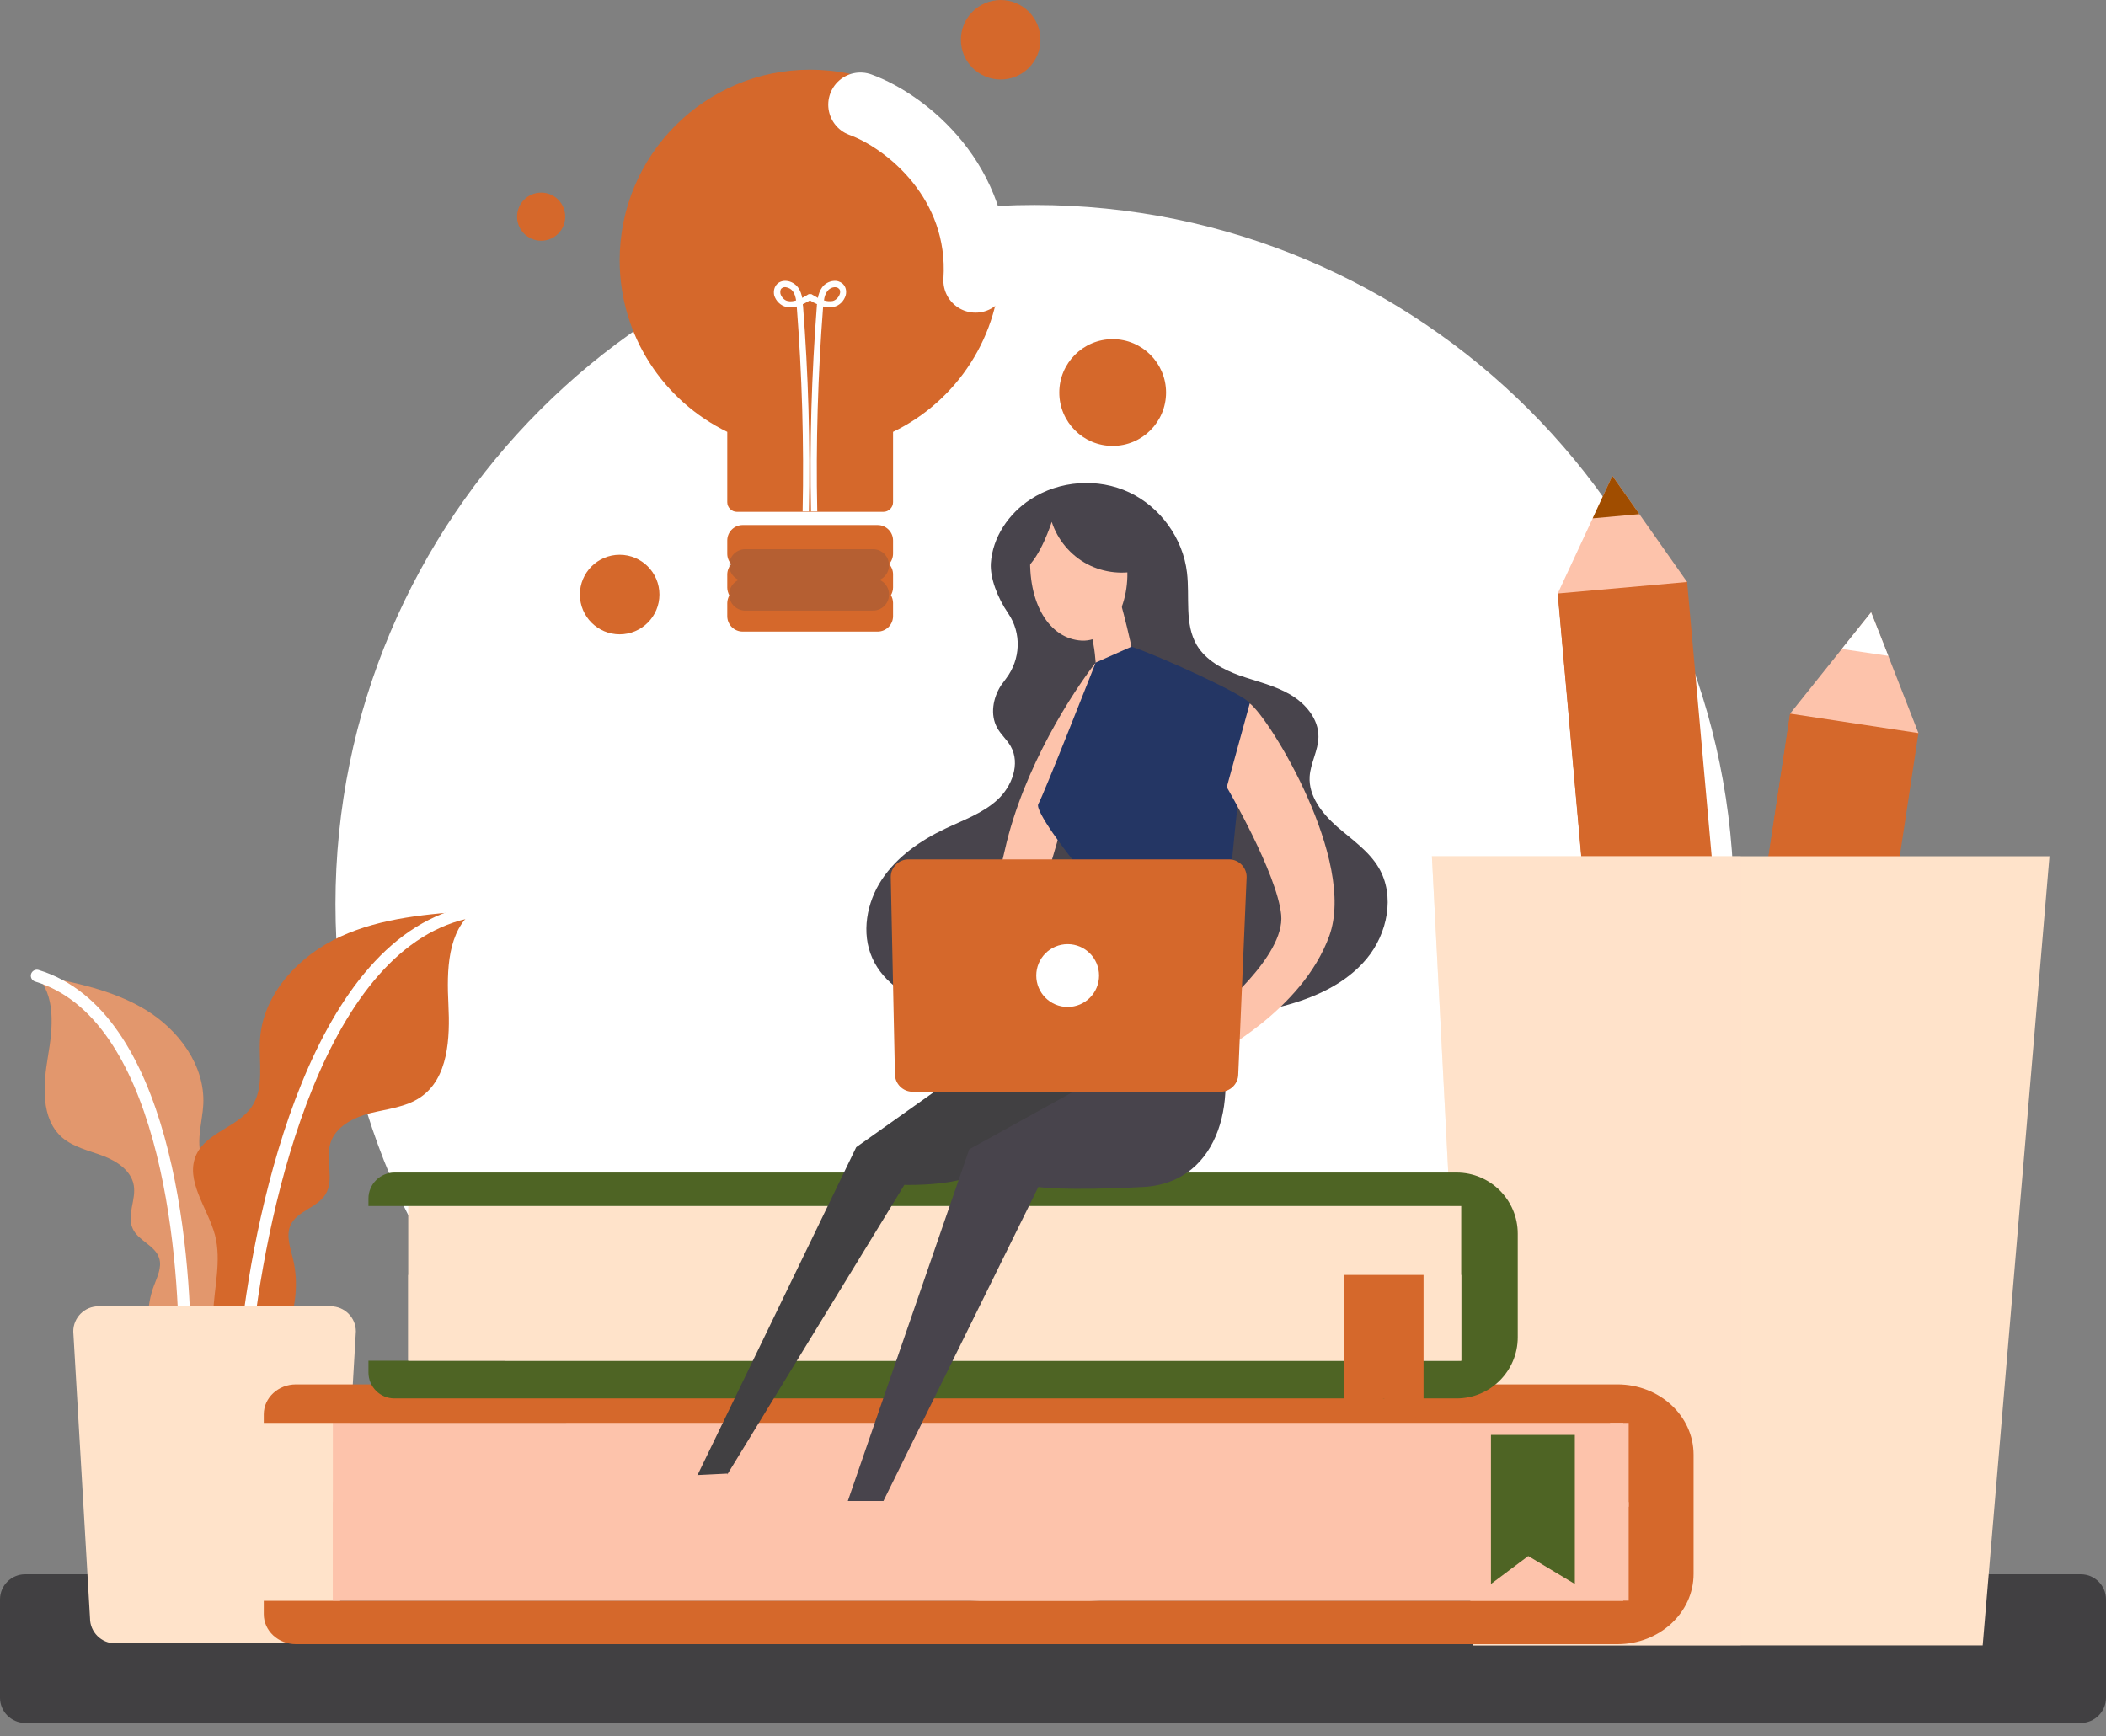 <svg width="131" height="108" viewBox="0 0 131 108" fill="none" xmlns="http://www.w3.org/2000/svg">
<rect x="0" y="0" width="131" height="108" fill="#808080" stroke="none"/>
<path d="M1.563 107.182H129.437C130.297 107.182 131 106.479 131 105.619V99.498C131 98.639 130.297 97.936 129.437 97.936H1.563C0.703 97.936 0 98.639 0 99.498V105.619C0 106.479 0.703 107.182 1.563 107.182Z" fill="#414042"/>
<path d="M64.361 99.748C40.34 99.748 20.867 80.273 20.867 56.25C20.867 32.227 40.34 12.752 64.361 12.752C88.381 12.752 107.854 32.227 107.854 56.25C107.854 80.273 88.381 99.748 64.361 99.748Z" fill="white"/>
<path d="M10.548 87.373C9.624 85.016 8.686 82.398 9.559 80.028C9.767 79.455 10.092 78.843 9.897 78.257C9.637 77.462 8.595 77.189 8.256 76.433C7.866 75.6 8.478 74.636 8.321 73.737C8.165 72.826 7.267 72.227 6.394 71.901C5.522 71.576 4.571 71.367 3.868 70.768C2.527 69.596 2.683 67.499 2.982 65.728C3.282 63.97 3.503 61.886 2.214 60.649C4.584 61.105 7.006 61.574 9.064 62.824C11.121 64.074 12.762 66.288 12.645 68.698C12.58 69.909 12.111 71.198 12.658 72.266C13.257 73.425 14.858 73.881 15.262 75.118C15.731 76.537 14.338 77.84 13.791 79.233C13.27 80.549 13.517 82.02 13.4 83.414C13.283 84.82 12.554 86.409 11.16 86.618L10.548 87.373Z" fill="#D5682B"/>
<path opacity="0.31" d="M10.548 87.373C9.624 85.016 8.686 82.398 9.559 80.028C9.767 79.455 10.092 78.843 9.897 78.257C9.637 77.462 8.595 77.189 8.256 76.433C7.866 75.6 8.478 74.636 8.321 73.737C8.165 72.826 7.267 72.227 6.394 71.901C5.522 71.576 4.571 71.367 3.868 70.768C2.527 69.596 2.683 67.499 2.982 65.728C3.282 63.97 3.503 61.886 2.214 60.649C4.584 61.105 7.006 61.574 9.064 62.824C11.121 64.074 12.762 66.288 12.645 68.698C12.58 69.909 12.111 71.198 12.658 72.266C13.257 73.425 14.858 73.881 15.262 75.118C15.731 76.537 14.338 77.84 13.791 79.233C13.27 80.549 13.517 82.02 13.4 83.414C13.283 84.82 12.554 86.409 11.16 86.618L10.548 87.373Z" fill="white"/>
<path d="M11.498 84.287C11.524 77.436 10.196 63.098 2.292 60.701" stroke="white" stroke-width="0.75" stroke-miterlimit="10" stroke-linecap="round"/>
<path d="M16.056 86.8C17.462 84.17 18.921 81.24 18.231 78.335C18.061 77.632 17.775 76.877 18.074 76.213C18.478 75.327 19.741 75.132 20.249 74.298C20.809 73.386 20.236 72.162 20.549 71.133C20.861 70.079 21.994 69.519 23.049 69.245C24.104 68.985 25.25 68.88 26.161 68.255C27.893 67.07 27.997 64.583 27.893 62.486C27.789 60.389 27.815 57.915 29.495 56.651C26.656 56.86 23.752 57.081 21.174 58.266C18.595 59.452 16.356 61.822 16.173 64.661C16.082 66.08 16.46 67.656 15.665 68.841C14.806 70.118 12.866 70.43 12.215 71.824C11.472 73.425 12.918 75.132 13.374 76.838C13.79 78.439 13.308 80.132 13.256 81.787C13.204 83.44 13.842 85.407 15.444 85.85L16.056 86.8Z" fill="#D5682B"/>
<path d="M15.366 83.05C16.277 75.015 19.793 58.41 29.39 56.704" stroke="white" stroke-width="0.75" stroke-miterlimit="10" stroke-linecap="round"/>
<path d="M7.162 102.233H19.533C20.392 102.233 21.096 101.53 21.096 100.67L22.137 82.828C22.137 81.969 21.434 81.265 20.575 81.265H6.12C5.261 81.265 4.558 81.969 4.558 82.828L5.599 100.67C5.599 101.53 6.303 102.233 7.162 102.233Z" fill="#FFE3CA"/>
<path d="M119.339 45.569L111.357 44.358L105.93 80.154L113.912 81.364L119.339 45.569Z" fill="#D5682B"/>
<path d="M115.352 44.967L111.36 44.362L105.933 80.158L109.925 80.763L115.352 44.967Z" fill="#D5682B"/>
<path d="M111.35 44.396L119.333 45.607L117.457 40.802L116.39 38.093L114.567 40.372L111.35 44.396Z" fill="#FDC3AB"/>
<path d="M114.566 40.372L117.457 40.802L116.389 38.093L114.566 40.372Z" fill="white"/>
<path d="M104.941 36.163L96.9 36.884L100.129 72.944L108.17 72.223L104.941 36.163Z" fill="#D5682B"/>
<path d="M100.913 36.526L96.892 36.886L100.121 72.946L104.141 72.586L100.913 36.526Z" fill="#D5682B"/>
<path d="M96.896 36.921L104.943 36.205L101.974 31.985L100.295 29.602L99.07 32.246L96.896 36.921Z" fill="#FDC3AB"/>
<path d="M99.07 32.246L101.974 31.985L100.294 29.602L99.07 32.246Z" fill="#A04D00"/>
<path d="M91.609 102.363H123.33L127.484 53.266H89.069L91.609 102.363Z" fill="#FFE3CA"/>
<path opacity="0.5" d="M108.277 102.363H91.609L89.07 53.266H108.277V102.363Z" fill="#FFE3CA"/>
<path d="M101.31 88.507H20.705V99.589H101.31V88.507Z" fill="#FDC3AB"/>
<path d="M100.972 88.506V99.589H16.408V100.423C16.408 101.451 17.306 102.285 18.413 102.285H100.607C103.225 102.285 105.347 100.331 105.347 97.909V90.499C105.347 88.076 103.225 86.123 100.607 86.123H18.413C17.306 86.123 16.408 86.957 16.408 87.985V88.519H100.972V88.506Z" fill="#D5682B"/>
<path d="M101.31 93.443H20.705V99.577H101.31V93.443Z" fill="#FDC3AB"/>
<path d="M90.893 75.014H25.393V84.652H90.893V75.014Z" fill="#FFE3CA"/>
<path d="M90.893 75.014V84.651H22.919V85.381C22.919 86.279 23.648 86.996 24.533 86.996H90.606C92.703 86.996 94.409 85.29 94.409 83.193V76.746C94.409 74.65 92.703 72.944 90.606 72.944H24.533C23.648 72.944 22.919 73.673 22.919 74.558V75.027H90.893V75.014Z" fill="#4E6424"/>
<path d="M62.583 42.209C63.482 41.024 63.56 39.396 62.714 38.159C62.036 37.169 61.581 35.945 61.633 35.046C61.737 33.431 62.74 31.946 64.107 31.061C65.904 29.889 68.3 29.72 70.24 30.631C72.181 31.543 73.587 33.496 73.834 35.619C74.017 37.143 73.665 38.81 74.446 40.138C75.019 41.089 76.074 41.649 77.116 42.026C78.171 42.391 79.278 42.639 80.241 43.199C81.205 43.759 82.025 44.722 82.012 45.842C81.999 46.689 81.517 47.47 81.465 48.304C81.387 49.528 82.246 50.609 83.158 51.416C84.082 52.224 85.137 52.927 85.762 53.982C86.791 55.727 86.309 58.084 85.007 59.647C83.705 61.21 81.752 62.082 79.798 62.59C74.459 63.997 68.834 63.085 63.326 62.994C61.62 62.968 59.875 63.02 58.221 62.59C56.567 62.16 54.953 61.171 54.263 59.608C53.559 58.045 53.911 56.144 54.848 54.724C55.786 53.305 57.258 52.276 58.807 51.547C59.927 51.013 61.125 50.596 62.036 49.762C62.948 48.929 63.482 47.509 62.87 46.428C62.636 46.012 62.245 45.686 62.023 45.269C61.581 44.462 61.763 43.433 62.258 42.652C62.349 42.521 62.453 42.378 62.583 42.209Z" fill="#48444C"/>
<path d="M90.893 79.312H25.393V84.652H90.893V79.312Z" fill="#FFE3CA"/>
<path d="M61.333 65.638L53.26 71.368L43.363 91.815H45.186L56.255 73.712C56.255 73.712 60.031 73.843 61.333 72.67C62.636 71.498 70.123 66.419 70.123 66.419L61.333 65.638Z" fill="#414042"/>
<path d="M75.618 63.997C77.089 67.982 76.047 73.582 71.099 73.843C66.151 74.103 64.588 73.843 64.588 73.843L54.952 93.377H52.738L60.291 71.498L69.471 66.419L75.618 63.997Z" fill="#48444C"/>
<path d="M68.104 41.284C66.802 42.977 63.677 47.666 62.505 52.875C61.333 58.084 58.078 65.638 58.078 65.638H61.854L65.5 53.266L68.886 41.675L68.104 41.284Z" fill="#FDC3AB"/>
<path d="M64.094 34.369C63.899 37.559 65.292 39.747 67.284 39.852C69.277 39.956 70.579 37.065 69.98 34.369C68.586 31.973 66.685 31.777 66.685 31.777H65.487L64.094 34.369Z" fill="#FDC3AB"/>
<path d="M65.422 32.467C65.787 33.587 66.594 34.55 67.636 35.097C68.677 35.644 69.928 35.775 71.061 35.436L68.222 31.386H65.787L63.456 33.235L63.807 35.358C64.719 34.668 65.422 32.467 65.422 32.467Z" fill="#48444C"/>
<path d="M67.883 39.474C68.3 41.089 68.169 42.782 68.169 43.043C68.56 43.563 70.383 43.433 70.644 41.61C70.253 39.266 69.472 36.661 69.472 36.661L68.82 38.094L67.883 39.474Z" fill="#FDC3AB"/>
<path d="M70.383 40.229C72.011 40.763 77.48 43.237 77.741 43.758C77.35 45.191 75.397 66.419 75.397 66.419H66.542C66.542 66.419 67.714 54.698 67.063 53.916C66.412 53.135 64.328 50.4 64.589 50.009C64.849 49.618 68.157 41.218 68.157 41.218L70.383 40.229Z" fill="#243664"/>
<path d="M77.741 43.758C79.017 44.735 84.382 53.526 82.689 58.214C80.997 62.902 75.462 65.663 75.462 65.663V63.085C75.462 63.085 79.955 59.516 79.694 56.912C79.434 54.307 76.309 48.967 76.309 48.967L77.741 43.758Z" fill="#FDC3AB"/>
<path d="M56.762 67.917H75.93C76.529 67.917 77.024 67.422 77.024 66.823L77.545 54.555C77.545 53.956 77.05 53.461 76.451 53.461H56.502C55.903 53.461 55.408 53.956 55.408 54.555L55.668 66.823C55.668 67.422 56.163 67.917 56.762 67.917Z" fill="#D5682B"/>
<path d="M53.051 93.377C51.762 93.663 50.017 95.083 49.183 95.812C49.014 95.956 49.118 96.242 49.353 96.242C50.694 96.216 53.728 96.073 54.431 95.474C55.343 94.692 55.082 93.39 55.082 93.39H53.051V93.377ZM43.389 91.762C42.243 92.075 40.732 93.403 39.977 94.119C39.808 94.276 39.938 94.549 40.159 94.536C41.422 94.445 44.131 94.197 44.743 93.611C45.55 92.856 45.251 91.671 45.251 91.671L43.389 91.762Z" fill="#FDC3AB"/>
<path d="M66.412 62.642C65.333 62.642 64.459 61.767 64.459 60.689C64.459 59.61 65.333 58.735 66.412 58.735C67.491 58.735 68.365 59.61 68.365 60.689C68.365 61.767 67.491 62.642 66.412 62.642Z" fill="white"/>
<path d="M83.6 88.428L86.075 86.996L88.549 88.428V79.312H83.6V88.428ZM45.238 34.447C45.238 34.694 45.329 34.916 45.486 35.098C45.329 35.267 45.238 35.502 45.238 35.749V36.556C45.238 36.726 45.29 36.895 45.368 37.038C45.29 37.182 45.238 37.351 45.238 37.52V38.328C45.238 38.862 45.668 39.291 46.202 39.291H54.588C55.122 39.291 55.551 38.862 55.551 38.328V37.507C55.551 37.338 55.499 37.169 55.421 37.025C55.499 36.882 55.551 36.713 55.551 36.543V35.736C55.551 35.489 55.46 35.267 55.304 35.085C55.46 34.916 55.551 34.681 55.551 34.434V33.626C55.551 33.092 55.122 32.663 54.588 32.663H46.202C45.668 32.663 45.238 33.092 45.238 33.626V34.447ZM38.545 16.188C38.545 20.889 41.279 24.94 45.238 26.867V31.243C45.238 31.569 45.512 31.842 45.837 31.842H54.952C55.278 31.842 55.551 31.569 55.551 31.243V26.867C59.51 24.953 62.245 20.889 62.245 16.188C62.245 9.637 56.945 4.337 50.395 4.337C43.845 4.337 38.545 9.65 38.545 16.188Z" fill="#D5682B"/>
<path d="M92.743 89.265V98.54L95.062 96.801L97.96 98.54V89.265H92.743Z" fill="#4E6424"/>
<path opacity="0.23" d="M46.358 35.163H54.301M46.358 36.986H54.301" stroke="#48444C" stroke-width="2" stroke-miterlimit="10" stroke-linecap="round"/>
<path d="M48.363 17.647C48.507 17.517 48.715 17.452 48.936 17.478C49.21 17.504 49.47 17.66 49.639 17.881C49.783 18.077 49.861 18.311 49.9 18.533C50.017 18.468 50.147 18.402 50.264 18.324L50.303 18.298H50.473L50.512 18.324C50.642 18.402 50.759 18.468 50.877 18.533C50.916 18.311 50.994 18.077 51.137 17.881C51.293 17.66 51.567 17.504 51.84 17.478C52.062 17.452 52.257 17.517 52.413 17.647C52.608 17.829 52.673 18.09 52.608 18.363C52.504 18.728 52.205 19.027 51.853 19.093C51.632 19.132 51.423 19.119 51.202 19.067C50.877 23.299 50.746 27.584 50.837 31.816H50.447C50.356 27.571 50.486 23.273 50.811 19.041C50.811 19.001 50.811 18.962 50.824 18.923C50.668 18.858 50.525 18.78 50.382 18.689C50.238 18.767 50.095 18.858 49.939 18.923C49.939 18.962 49.939 19.001 49.952 19.041C50.278 23.273 50.408 27.571 50.317 31.816H49.926C50.017 27.584 49.887 23.286 49.561 19.067C49.353 19.119 49.132 19.145 48.91 19.093C48.572 19.027 48.259 18.728 48.155 18.363C48.103 18.09 48.168 17.829 48.363 17.647ZM51.788 18.728C51.983 18.689 52.179 18.494 52.244 18.272C52.27 18.181 52.283 18.038 52.166 17.947C52.1 17.881 52.009 17.868 51.944 17.868H51.892C51.736 17.881 51.567 17.973 51.462 18.116C51.345 18.272 51.28 18.468 51.254 18.689C51.436 18.741 51.606 18.754 51.788 18.728ZM48.546 18.272C48.611 18.494 48.793 18.689 49.001 18.728C49.171 18.767 49.353 18.741 49.522 18.689C49.483 18.468 49.431 18.272 49.314 18.116C49.223 17.986 49.053 17.895 48.884 17.868C48.806 17.855 48.702 17.868 48.611 17.947C48.52 18.038 48.533 18.181 48.546 18.272Z" fill="white"/>
<path d="M53.52 6.512C56.384 7.554 61.072 11.33 60.682 17.451" stroke="white" stroke-width="4" stroke-miterlimit="10" stroke-linecap="round"/>
<path d="M69.211 27.74C67.377 27.74 65.891 26.253 65.891 24.419C65.891 22.585 67.377 21.098 69.211 21.098C71.045 21.098 72.532 22.585 72.532 24.419C72.532 26.253 71.045 27.74 69.211 27.74Z" fill="#D5682B"/>
<path d="M33.662 14.977C32.835 14.977 32.164 14.306 32.164 13.479C32.164 12.652 32.835 11.981 33.662 11.981C34.489 11.981 35.159 12.652 35.159 13.479C35.159 14.306 34.489 14.977 33.662 14.977Z" fill="#D5682B"/>
<path d="M38.545 39.461C37.178 39.461 36.071 38.353 36.071 36.986C36.071 35.62 37.178 34.512 38.545 34.512C39.911 34.512 41.019 35.62 41.019 36.986C41.019 38.353 39.911 39.461 38.545 39.461Z" fill="#D5682B"/>
<path d="M62.245 4.949C60.878 4.949 59.77 3.841 59.77 2.474C59.77 1.108 60.878 6.10352e-05 62.245 6.10352e-05C63.611 6.10352e-05 64.719 1.108 64.719 2.474C64.719 3.841 63.611 4.949 62.245 4.949Z" fill="#D5682B"/>
<rect x="100.151" y="88.518" width="1.159" height="5.217" fill="#FDC3AB"/>
</svg>
